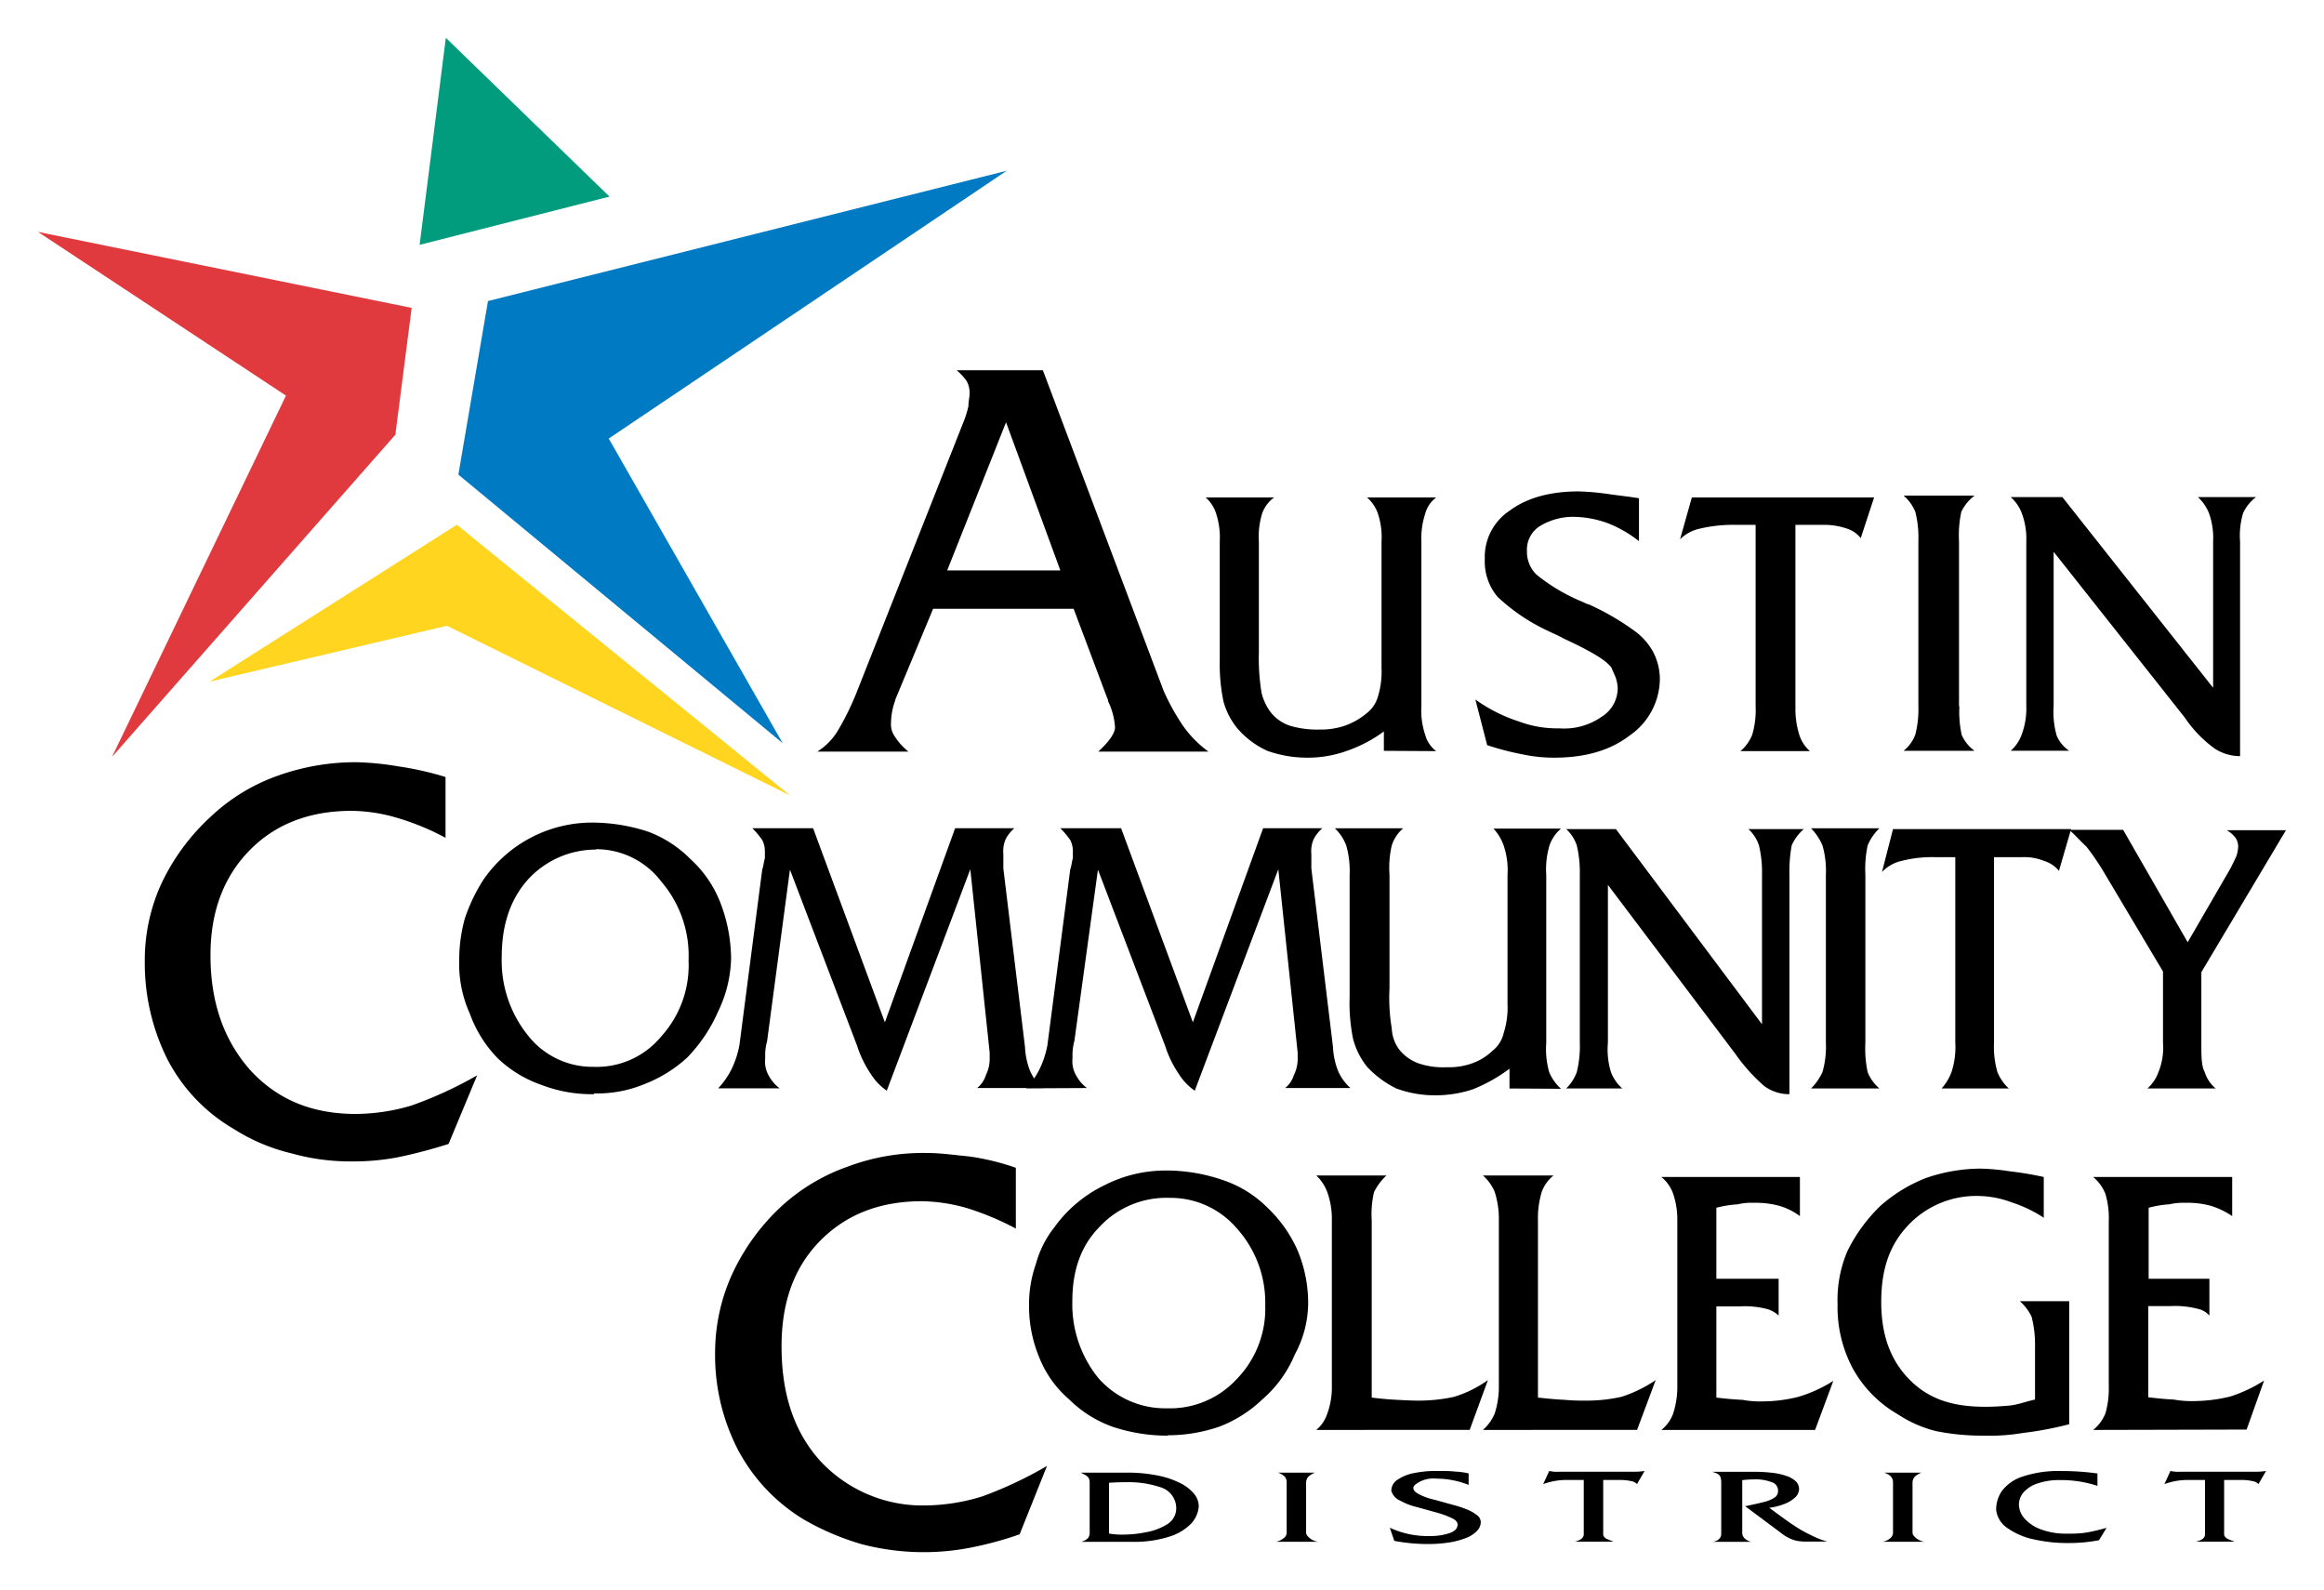 <?xml version="1.0" ?>
<svg xmlns="http://www.w3.org/2000/svg" xmlns:cc="http://creativecommons.org/ns#" xmlns:dc="http://purl.org/dc/elements/1.1/" xmlns:rdf="http://www.w3.org/1999/02/22-rdf-syntax-ns#" class="main-logo" version="1.1" viewBox="0 0 306.01 209.31">
	<g>
		<path class="cls-1" d="m154 157.69a12 12 0 0 0-9.25 3.85c-2.4 2.45-3.55 5.65-3.55 9.75a15.41 15.41 0 0 0 3.45 10.15 11.69 11.69 0 0 0 9 3.95 11.92 11.92 0 0 0 9.15-3.8 13.3 13.3 0 0 0 3.8-9.75 14.64 14.64 0 0 0-3.8-10.2 11.46 11.46 0 0 0-8.8-3.95zm-0.25 31.3a22.86 22.86 0 0 1-7.2-1.15 15.58 15.58 0 0 1-5.75-3.6 14.24 14.24 0 0 1-4-5.65 17.44 17.44 0 0 1-1.3-6.75 16 16 0 0 1 0.9-5.45 13.48 13.48 0 0 1 2.45-4.85 17.42 17.42 0 0 1 6.55-5.5 17.73 17.73 0 0 1 8.35-1.95 22.73 22.73 0 0 1 7.25 1.25 15 15 0 0 1 5.85 3.6 17.46 17.46 0 0 1 4 5.65 17.91 17.91 0 0 1 1.4 7 14.25 14.25 0 0 1-1.75 6.7 15.83 15.83 0 0 1-4.25 5.9 17 17 0 0 1-5.65 3.6 20.73 20.73 0 0 1-6.85 1.15z"/>
		<path class="cls-1" d="m173.32 188.24a4.71 4.71 0 0 0 1.45-2.15 10.06 10.06 0 0 0 0.6-3.65v-21.8a10.36 10.36 0 0 0-0.6-3.7 5.8 5.8 0 0 0-1.45-2.2h9.25a7.25 7.25 0 0 0-1.65 2.2 12.93 12.93 0 0 0-0.3 3.7v23.34c1.2 0.15 2.35 0.25 3.35 0.3s1.95 0.1 2.7 0.1a21.72 21.72 0 0 0 4.8-0.5 15.38 15.38 0 0 0 4.45-2.2l-2.4 6.55z"/>
		<path class="cls-1" d="m195.26 188.24a5.92 5.92 0 0 0 1.55-2.15 11.45 11.45 0 0 0 0.55-3.65v-21.8a11.66 11.66 0 0 0-0.55-3.75 5.92 5.92 0 0 0-1.55-2.15h9.3a4.94 4.94 0 0 0-1.55 2.15 11.88 11.88 0 0 0-0.5 3.75v23.34c1.35 0.15 2.5 0.25 3.55 0.3a25.35 25.35 0 0 0 2.6 0.1 21.25 21.25 0 0 0 4.85-0.5 17.77 17.77 0 0 0 4.5-2.2l-2.45 6.55z"/>
		<path class="cls-1" d="m218.76 188.24a4.94 4.94 0 0 0 1.55-2.15 11.45 11.45 0 0 0 0.55-3.65v-21.65a10.75 10.75 0 0 0-0.55-3.65 5.08 5.08 0 0 0-1.55-2.2h18.24v5.15a8.54 8.54 0 0 0-2.7-1.35 11.84 11.84 0 0 0-3.35-0.4 8 8 0 0 0-2.15 0.2 14.78 14.78 0 0 0-2.8 0.45v9.35h8.2v4.85a3.53 3.53 0 0 0-1.65-0.9 11.74 11.74 0 0 0-3.55-0.31h-3v12q1.88 0.23 3.45 0.3a12.06 12.06 0 0 0 2.65 0.2 19.14 19.14 0 0 0 4.7-0.6 18.16 18.16 0 0 0 4.6-2.1l-2.4 6.46z"/>
		<path class="cls-1" d="m269.16 160.34a17.37 17.37 0 0 0-4.25-2.05 12.94 12.94 0 0 0-4.35-0.85 12.34 12.34 0 0 0-9.3 3.85c-2.5 2.65-3.55 5.85-3.55 10.1s1.15 7.6 3.7 10.2 5.7 3.6 10 3.6c0.95 0 1.95-0.05 3.1-0.15s2.1-0.5 3.45-0.8v-6.95a14.71 14.71 0 0 0-0.45-3.95 6.54 6.54 0 0 0-1.55-2.05h6.5v16.2a46 46 0 0 1-6.1 1.15 26.24 26.24 0 0 1-5.15 0.35 30.64 30.64 0 0 1-6.3-0.6 16.05 16.05 0 0 1-5-2.2 15.73 15.73 0 0 1-5.95-6.05 17.12 17.12 0 0 1-2-8.45 16.39 16.39 0 0 1 1.3-7 21.3 21.3 0 0 1 4.4-6 20.08 20.08 0 0 1 5.9-3.6 22.18 22.18 0 0 1 7.2-1.25 28.18 28.18 0 0 1 3.85 0.35 44.36 44.36 0 0 1 4.5 0.75v5.4z"/>
		<path class="cls-1" d="m275.62 188.24a5.52 5.52 0 0 0 1.6-2.15 11.84 11.84 0 0 0 0.45-3.65v-21.65a11.2 11.2 0 0 0-0.45-3.65 5.67 5.67 0 0 0-1.6-2.2h18.3v5.15a10.38 10.38 0 0 0-2.8-1.35 11.27 11.27 0 0 0-3.3-0.4 8.77 8.77 0 0 0-2.2 0.2 13.83 13.83 0 0 0-2.7 0.45v9.35h8v4.85a2.79 2.79 0 0 0-1.55-0.9 11.91 11.91 0 0 0-3.65-0.35h-2.85v12c1.25 0.15 2.3 0.25 3.35 0.3a13.22 13.22 0 0 0 2.7 0.2 20.58 20.58 0 0 0 4.75-0.6 18.91 18.91 0 0 0 4.45-2.1l-2.3 6.45z"/>
		<path class="cls-1" d="m137.86 192.98-3.6 9a46.62 46.62 0 0 1-6.7 1.8 32.28 32.28 0 0 1-14.1-0.5 34.71 34.71 0 0 1-7.45-3.15 23.67 23.67 0 0 1-8.85-9.3 27.15 27.15 0 0 1-3-12.8 25 25 0 0 1 2.2-10.2 28.42 28.42 0 0 1 6.45-8.95 25.27 25.27 0 0 1 8.8-5.3 28.25 28.25 0 0 1 10.4-1.8c1.8 0 3.5 0.25 5.55 0.45a31.77 31.77 0 0 1 6.2 1.5v8a37.21 37.21 0 0 0-6.45-2.7 22.86 22.86 0 0 0-5.9-0.9c-5.65 0-10.15 1.8-13.6 5.4-3.25 3.4-4.9 7.9-4.9 13.7 0 6.3 1.65 11.3 5.15 15.15a18.39 18.39 0 0 0 13.85 5.8 25.93 25.93 0 0 0 7.45-1.2 52.52 52.52 0 0 0 8.5-4z"/>
		<path class="cls-1" d="m124.72 75.09h14.9l-7.15-19.5zm-6.8 17a9.09 9.09 0 0 0-0.6 3.4 2.66 2.66 0 0 0 0.5 1.45 7.89 7.89 0 0 0 1.8 2h-12a8.36 8.36 0 0 0 2.7-2.75 36.3 36.3 0 0 0 2.4-4.85l14.15-35.8a12.89 12.89 0 0 0 0.65-2.1c0-0.6 0.15-1.15 0.15-1.65a3.22 3.22 0 0 0-0.4-1.65 8 8 0 0 0-1.3-1.4h11.35l15.9 42.2a29.13 29.13 0 0 0 2.55 4.6 14.37 14.37 0 0 0 3.35 3.4h-14.5l0.15-0.15c1.4-1.3 2.05-2.35 2.05-3.05a9.19 9.19 0 0 0-0.9-3.4 1.18 1.18 0 0 0-0.15-0.5l-4.4-11.7h-18.5l-5 12z"/>
		<path class="cls-1" d="m182.22 98.84v-2.55a18.23 18.23 0 0 1-5 2.6 15 15 0 0 1-5.1 0.85 15.6 15.6 0 0 1-5.25-0.9 11.53 11.53 0 0 1-3.86-2.86 9.55 9.55 0 0 1-1.9-3.6 23.72 23.72 0 0 1-0.5-5.4v-15.69a10.22 10.22 0 0 0-0.5-3.75 4.73 4.73 0 0 0-1.35-2.05h9a4.48 4.48 0 0 0-1.55 2.05 10.41 10.41 0 0 0-0.45 3.75v14.6a28.24 28.24 0 0 0 0.35 5.3 7.21 7.21 0 0 0 1.15 2.5 5.43 5.43 0 0 0 2.6 1.85 12.62 12.62 0 0 0 3.85 0.5 9.84 9.84 0 0 0 3.35-0.5 9.28 9.28 0 0 0 2.9-1.65 4.21 4.21 0 0 0 1.45-2.1 11.2 11.2 0 0 0 0.5-3.85v-16.65a9.87 9.87 0 0 0-0.5-3.75 5 5 0 0 0-1.4-2.05h9.1a3.87 3.87 0 0 0-1.45 2.15 10.33 10.33 0 0 0-0.5 3.65v21.69a10 10 0 0 0 0.5 3.75 4 4 0 0 0 1.45 2.15z"/>
		<path class="cls-1" d="m195.82 98.09-1.55-6a20.94 20.94 0 0 0 5.74 2.89 14.41 14.41 0 0 0 5.3 0.9 8.6 8.6 0 0 0 5.55-1.5 4.44 4.44 0 0 0 2.15-3.84 5.27 5.27 0 0 0-0.25-1.3c-0.15-0.4-0.4-0.9-0.55-1.3-0.65-1-2.7-2.2-6.25-3.85-0.9-0.5-1.55-0.75-2.05-1a25.36 25.36 0 0 1-6.7-4.5 7.2 7.2 0 0 1-1.7-5 7.3 7.3 0 0 1 3.25-6.35c2.2-1.65 5.25-2.55 9.1-2.55a33.72 33.72 0 0 1 3.6 0.3c1.3 0.2 2.8 0.35 4.35 0.6v5.65a16 16 0 0 0-4.2-2.4 13.62 13.62 0 0 0-4.25-0.8 8.4 8.4 0 0 0-4.65 1.25 3.66 3.66 0 0 0-1.65 3.25 4.18 4.18 0 0 0 1.25 3.1 24.14 24.14 0 0 0 6.1 3.6 4.88 4.88 0 0 0 0.85 0.35 33.32 33.32 0 0 1 6.15 3.6 8.44 8.44 0 0 1 2.25 2.6 7.83 7.83 0 0 1 0.9 3.6 9.14 9.14 0 0 1-4 7.45c-2.6 2-5.95 2.9-9.9 2.9a19.35 19.35 0 0 1-4-0.4 36.62 36.62 0 0 1-4.85-1.25z"/>
		<path class="cls-1" d="m236.42 92.98a11.21 11.21 0 0 0 0.5 3.75 4.74 4.74 0 0 0 1.4 2.15h-9.15a5.52 5.52 0 0 0 1.55-2.15 11.48 11.48 0 0 0 0.45-3.75v-23.89h-2.75a19.25 19.25 0 0 0-4.6 0.5 5.35 5.35 0 0 0-2.6 1.4l1.55-5.5h24l-1.76 5.35a3.8 3.8 0 0 0-1.8-1.25 9.36 9.36 0 0 0-3.1-0.5h-3.7v23.89z"/>
		<path class="cls-1" d="m258 92.98a14.31 14.31 0 0 0 0.3 3.75 5.07 5.07 0 0 0 1.7 2.11h-9.35a4.94 4.94 0 0 0 1.55-2.15 13.44 13.44 0 0 0 0.4-3.75v-21.7a13.76 13.76 0 0 0-0.4-3.85 5.59 5.59 0 0 0-1.55-2.15h9.35a5.74 5.74 0 0 0-1.75 2.15 14.72 14.72 0 0 0-0.3 3.85v21.74z"/>
		<path class="cls-1" d="m297.06 65.44a5.55 5.55 0 0 0-1.7 2.1 10.31 10.31 0 0 0-0.4 3.75v28.25a6.17 6.17 0 0 1-3.35-1 16.32 16.32 0 0 1-3.95-4.1l-17.25-21.8v20.34a11.26 11.26 0 0 0 0.4 3.85 4.42 4.42 0 0 0 1.65 2h-7.7a5.14 5.14 0 0 0 1.45-2.15 9.69 9.69 0 0 0 0.6-3.75v-21.64a9.5 9.5 0 0 0-0.6-3.75 5.31 5.31 0 0 0-1.45-2.1h6.8l19.85 25.1v-19.25a9.68 9.68 0 0 0-0.55-3.75 5.88 5.88 0 0 0-1.45-2.1z"/>
		<path class="cls-1" d="m78.465 111.84a12.13 12.13 0 0 0-9 4c-2.25 2.55-3.4 5.9-3.4 10.1a15.68 15.68 0 0 0 3.4 10.3 10.79 10.79 0 0 0 8.7 4.2 11 11 0 0 0 8.9-4 13.92 13.92 0 0 0 3.6-10 15 15 0 0 0-3.6-10.4 10.77 10.77 0 0 0-8.55-4.25zm-0.25 32.2a18.55 18.55 0 0 1-7-1.25 15.77 15.77 0 0 1-5.65-3.45 16.33 16.33 0 0 1-3.7-5.9 15.88 15.88 0 0 1-1.4-7 20.37 20.37 0 0 1 0.75-5.55 22.85 22.85 0 0 1 2.45-5.1 17.39 17.39 0 0 1 14.6-7.5 23.75 23.75 0 0 1 7.1 1.2 15.44 15.44 0 0 1 5.55 3.6 15.21 15.21 0 0 1 4 5.9 20.89 20.89 0 0 1 1.35 7.15 16.8 16.8 0 0 1-1.7 7 20.46 20.46 0 0 1-4.1 6.1 17.82 17.82 0 0 1-5.55 3.45 16.33 16.33 0 0 1-6.7 1.25z"/>
		<path class="cls-1" d="m94.565 143.27a10.64 10.64 0 0 0 1.8-2.6 12.54 12.54 0 0 0 1-3.1l3-23.1c0.2-0.6 0.2-1 0.35-1.5v-0.99a3.22 3.22 0 0 0-0.35-1.4 11.63 11.63 0 0 0-1.3-1.55h8l9.45 25.55 9.25-25.55h7.8a4.87 4.87 0 0 0-1.15 1.45 4 4 0 0 0-0.3 1.95v1.9l2.85 23.5a9.74 9.74 0 0 0 0.65 3.1 6.41 6.41 0 0 0 1.65 2.3h-8.6a3.45 3.45 0 0 0 1.15-1.7 4.77 4.77 0 0 0 0.5-2.2v-0.75l-2.55-24.15-11 29.15a7.43 7.43 0 0 1-2.1-2.2 14.16 14.16 0 0 1-1.8-3.7l-8.85-23.2-3.01 22.59a6.83 6.83 0 0 0-0.25 1.65v0.65a3.67 3.67 0 0 0 0.4 2.1 5.2 5.2 0 0 0 1.5 1.8z"/>
		<path class="cls-1" d="m135.12 143.27a10.64 10.64 0 0 0 1.8-2.6 12.54 12.54 0 0 0 1-3.1l3-23.1c0.2-0.6 0.2-1 0.35-1.5v-0.99a3.22 3.22 0 0 0-0.35-1.4 11.63 11.63 0 0 0-1.3-1.55h8l9.45 25.55 9.25-25.55h7.8a4.87 4.87 0 0 0-1.15 1.45 4 4 0 0 0-0.3 1.95v1.9l2.85 23.5a9.74 9.74 0 0 0 0.65 3.1 6.41 6.41 0 0 0 1.65 2.3h-8.6a3.45 3.45 0 0 0 1.15-1.7 4.77 4.77 0 0 0 0.5-2.2v-0.75l-2.55-24.15-11 29.15a7.43 7.43 0 0 1-2.1-2.2 14.16 14.16 0 0 1-1.8-3.7l-8.85-23.2-3.1 22.55a6.83 6.83 0 0 0-0.25 1.65v0.65a3.67 3.67 0 0 0 0.4 2.1 5.2 5.2 0 0 0 1.5 1.8z"/>
		<path class="cls-1" d="m198.76 143.29v-2.6a21.36 21.36 0 0 1-4.8 2.7 15.61 15.61 0 0 1-5 0.8 14.72 14.72 0 0 1-5.1-0.9 13.29 13.29 0 0 1-3.85-2.85 9.92 9.92 0 0 1-1.85-3.7 23.79 23.79 0 0 1-0.45-5.5v-16.1a12 12 0 0 0-0.45-3.85 5.93 5.93 0 0 0-1.5-2.25h9a5 5 0 0 0-1.5 2.25 13 13 0 0 0-0.3 3.85v15a24.16 24.16 0 0 0 0.3 5.25 5 5 0 0 0 1 2.8 5.75 5.75 0 0 0 2.55 1.8 9.92 9.92 0 0 0 3.65 0.5 9.07 9.07 0 0 0 3.35-0.5 7.57 7.57 0 0 0 2.7-1.65 4.17 4.17 0 0 0 1.49-2.36 10.89 10.89 0 0 0 0.5-3.8v-17a10 10 0 0 0-0.5-3.85 6.29 6.29 0 0 0-1.35-2.25h8.9a5 5 0 0 0-1.55 2.3 11.1 11.1 0 0 0-0.4 3.8v22.1a11.09 11.09 0 0 0 0.4 3.9 6.18 6.18 0 0 0 1.55 2.15z"/>
		<path class="cls-1" d="m237.52 109.14a6.06 6.06 0 0 0-1.6 2.15 19 19 0 0 0-0.3 3.85v28.9a5.49 5.49 0 0 1-3.35-1.1 23.45 23.45 0 0 1-3.8-4.25l-16.75-22.2v20.75a10.29 10.29 0 0 0 0.4 3.9 5.44 5.44 0 0 0 1.5 2.15h-7.4a5.69 5.69 0 0 0 1.4-2.15 14.18 14.18 0 0 0 0.4-3.9v-22.1a15.08 15.08 0 0 0-0.4-3.85 5 5 0 0 0-1.4-2.15h6.55l19.24 25.7v-19.7a15.08 15.08 0 0 0-0.4-3.85 5 5 0 0 0-1.4-2.15z"/>
		<path class="cls-1" d="m245.62 137.24a15.16 15.16 0 0 0 0.3 3.9 5.59 5.59 0 0 0 1.55 2.15h-9a7.61 7.61 0 0 0 1.5-2.15 12.11 12.11 0 0 0 0.45-3.9v-22.1a12 12 0 0 0-0.45-3.85 7.39 7.39 0 0 0-1.5-2.25h9a6.73 6.73 0 0 0-1.55 2.25 15 15 0 0 0-0.3 3.85z"/>
		<path class="cls-1" d="m262.56 137.24a12.11 12.11 0 0 0 0.45 3.9 6 6 0 0 0 1.5 2.15h-8.85a6.88 6.88 0 0 0 1.3-2.15 10.6 10.6 0 0 0 0.5-3.9v-24.4h-2.6a16.2 16.2 0 0 0-4.5 0.5 5.06 5.06 0 0 0-2.55 1.45l1.45-5.65h23.45l-1.6 5.5a4 4 0 0 0-1.95-1.3 6.77 6.77 0 0 0-2.85-0.5h-3.75z"/>
		<path class="cls-1" d="m289.86 137.24c0 1.8 0 3.1 0.45 3.9a4.46 4.46 0 0 0 1.45 2.15h-9a5.29 5.29 0 0 0 1.45-2.15 8.55 8.55 0 0 0 0.6-3.9v-9.35l-8.1-13.6c-0.65-1-1.3-2-2-2.85-0.8-0.75-1.45-1.5-2.25-2.2h7.1l8.5 14.8 5.65-9.75c0.25-0.5 0.5-1 0.75-1.55a4.55 4.55 0 0 0 0.25-1.3 2.05 2.05 0 0 0-0.35-1.15 4 4 0 0 0-1.15-1h7.79l-11.14 18.69v9.25z"/>
		<path class="cls-1" d="m62.815 141.59-3.75 9a66.46 66.46 0 0 1-6.65 1.75 30.8 30.8 0 0 1-6 0.55 28.58 28.58 0 0 1-8-1.05 24.83 24.83 0 0 1-7.6-3.2 22.68 22.68 0 0 1-8.75-9.15 28.28 28.28 0 0 1-3-12.85 24.25 24.25 0 0 1 2.2-10.35 28.39 28.39 0 0 1 6.45-8.75 24.93 24.93 0 0 1 8.8-5.4 30.34 30.34 0 0 1 10.45-1.8 37.88 37.88 0 0 1 5.5 0.55 40.19 40.19 0 0 1 6.2 1.4v8a33.25 33.25 0 0 0-6.45-2.65 21.94 21.94 0 0 0-5.9-0.9c-5.65 0-10.15 1.8-13.5 5.25s-5.1 8-5.1 13.75c0 6.4 1.85 11.3 5.25 15.15 3.55 3.85 8.1 5.75 13.85 5.75a26 26 0 0 0 7.35-1.1 52.44 52.44 0 0 0 8.7-4z"/>
		<path class="cls-1" d="m143.48 201.55v-6.39a1.21 1.21 0 0 0-0.09-0.5 0.84 0.84 0 0 0-0.26-0.34 2.88 2.88 0 0 0-0.49-0.29l-0.34-0.17h6.09a20 20 0 0 1 4 0.37 11.44 11.44 0 0 1 3 1 5.53 5.53 0 0 1 1.83 1.41 2.56 2.56 0 0 1 0.62 1.58 0.31 0.31 0 0 1 0 0.1v0.08a3.75 3.75 0 0 1-1 2.17 6.74 6.74 0 0 1-2.89 1.72 15.14 15.14 0 0 1-4.9 0.68h-6.68a1.89 1.89 0 0 0 0.94-0.55 1.41 1.41 0 0 0 0.17-0.87zm2.55 0.33a9.8 9.8 0 0 0 1.78 0.14 15.77 15.77 0 0 0 3.08-0.31 7.86 7.86 0 0 0 2.71-1 2.47 2.47 0 0 0 1.26-1.82 2.88 2.88 0 0 0-1.89-3.05 13.17 13.17 0 0 0-4.63-0.72c-0.49 0-1.25 0-2.31 0.08z"/>
		<path class="cls-1" d="m169.42 201.77v-6.61a1.21 1.21 0 0 0-0.24-0.76 2.18 2.18 0 0 0-0.93-0.54h4.9a2.79 2.79 0 0 0-0.9 0.56 1.26 1.26 0 0 0-0.27 0.85v6.5c0 0.22 0.16 0.46 0.49 0.72a2.18 2.18 0 0 0 1.08 0.47h-5.54a2.1 2.1 0 0 0 0.94-0.42 0.93 0.93 0 0 0 0.47-0.77z"/>
		<path class="cls-1" d="m183.2 196.25a1.74 1.74 0 0 1 0.82-1.46 5.79 5.79 0 0 1 2.17-0.87 14.06 14.06 0 0 1 2.9-0.28h0.59c0.58 0 1.25 0 2 0.09a9.12 9.12 0 0 1 1.7 0.23v1.52a10.59 10.59 0 0 0-2-0.6 11.19 11.19 0 0 0-2.26-0.23 3.82 3.82 0 0 0-2.81 0.83 0.54 0.54 0 0 0-0.21 0.41c0 0.29 0.26 0.57 0.79 0.84a8.63 8.63 0 0 0 2 0.7l2.75 0.76a14.11 14.11 0 0 1 1.51 0.51 5.3 5.3 0 0 1 1.29 0.73 1.18 1.18 0 0 1 0.54 0.92 1.69 1.69 0 0 1-0.54 1.22 4 4 0 0 1-1.5 0.93 10.75 10.75 0 0 1-2.24 0.57 18 18 0 0 1-2.74 0.19 23.34 23.34 0 0 1-4.37-0.42l-0.59-1.73a11.79 11.79 0 0 0 5.17 1.1 8.58 8.58 0 0 0 2.43-0.3c0.68-0.2 1.09-0.47 1.23-0.8a0.93 0.93 0 0 0 0.1-0.39c0-0.31-0.2-0.57-0.6-0.79a11.44 11.44 0 0 0-2-0.77l-2.74-0.76a8.46 8.46 0 0 1-2.21-0.85 2 2 0 0 1-1.18-1.3z"/>
		<path class="cls-1" d="m208.54 201.98v-7.15h-2a8.88 8.88 0 0 0-3.34 0.54l0.79-1.73a4.74 4.74 0 0 0 1.37 0.1h9.82a7.91 7.91 0 0 0 1.37-0.1l-1 1.73a1.26 1.26 0 0 0-0.77-0.39 6 6 0 0 0-1.39-0.15h-2.29v7.15a0.5 0.5 0 0 0 0.13 0.34 1.2 1.2 0 0 0 0.28 0.24l0.47 0.2 0.49 0.19h-5.1c0.78-0.2 1.17-0.53 1.17-0.97z"/>
		<path class="cls-1" d="m226.64 201.88v-6.72a2 2 0 0 0-0.09-0.67 0.74 0.74 0 0 0-0.26-0.38 1.58 1.58 0 0 0-0.38-0.21l-0.45-0.15h5.54a20.73 20.73 0 0 1 2.34 0.13 8.62 8.62 0 0 1 1.87 0.41 3.43 3.43 0 0 1 1.25 0.71 1.44 1.44 0 0 1 0.43 1 1.56 1.56 0 0 1-0.59 1.19 4.45 4.45 0 0 1-1.49 0.85 8.47 8.47 0 0 1-1.85 0.45l2.04 1.49c0.56 0.4 1.15 0.8 1.75 1.18a17.8 17.8 0 0 0 1.85 1 12 12 0 0 0 2 0.78h-2.74a7.47 7.47 0 0 1-1-0.06 4 4 0 0 1-0.91-0.24 6.15 6.15 0 0 1-1.06-0.56l-5.1-3.8c1.14-0.23 2-0.43 2.58-0.58a4.34 4.34 0 0 0 1.3-0.56 1 1 0 0 0 0.45-0.81v-0.21a1.15 1.15 0 0 0-0.82-1 5.85 5.85 0 0 0-2.31-0.37 13.51 13.51 0 0 0-1.58 0.1v6.93a1 1 0 0 0 0.3 0.72 1.9 1.9 0 0 0 0.87 0.47h-5.1a1.46 1.46 0 0 0 0.88-0.37 0.94 0.94 0 0 0 0.28-0.72z"/>
		<path class="cls-1" d="m249.26 201.77v-6.61a1.22 1.22 0 0 0-0.25-0.76 2.06 2.06 0 0 0-0.93-0.54h4.93a2.75 2.75 0 0 0-0.91 0.56 1.26 1.26 0 0 0-0.27 0.85v6.5c0 0.22 0.16 0.46 0.49 0.72a2.21 2.21 0 0 0 1.08 0.47h-5.5a2.14 2.14 0 0 0 0.95-0.42 1 1 0 0 0 0.41-0.77z"/>
		<path class="cls-1" d="m262.84 198.74a4.3 4.3 0 0 1 0.77-2.48 5.5 5.5 0 0 1 2.71-1.88 14.85 14.85 0 0 1 5.15-0.73 33.89 33.89 0 0 1 4.71 0.32v1.63a15.38 15.38 0 0 0-4.9-0.76 8.9 8.9 0 0 0-3 0.45 4.13 4.13 0 0 0-1.84 1.18 2.47 2.47 0 0 0-0.6 1.59 2.85 2.85 0 0 0 0.74 1.84 5.33 5.33 0 0 0 2.18 1.44 9.32 9.32 0 0 0 3.38 0.55h0.53a12.54 12.54 0 0 0 2.28-0.18c0.64-0.12 1.45-0.31 2.43-0.58l-1 1.63a21.32 21.32 0 0 1-4.07 0.37 20.27 20.27 0 0 1-4.49-0.48 9.41 9.41 0 0 1-3.49-1.49 3.32 3.32 0 0 1-1.49-2.42z"/>
		<path class="cls-1" d="m290.34 201.98v-7.15h-2a8.88 8.88 0 0 0-3.34 0.54l0.79-1.73a4.69 4.69 0 0 0 1.37 0.1h9.84a8 8 0 0 0 1.38-0.1l-1 1.73a1.26 1.26 0 0 0-0.78-0.39 5.9 5.9 0 0 0-1.38-0.15h-2.36v7.15a0.51 0.51 0 0 0 0.14 0.34 1 1 0 0 0 0.28 0.24 4.35 4.35 0 0 0 0.47 0.2l0.49 0.19h-5.11c0.87-0.2 1.21-0.53 1.21-0.97z"/>
	</g>
	<g>
		<polygon class="cls-2" transform="translate(5.005 4.98)" points="53.7 0 75.25 20.9 50.25 27.25" fill="#009c7d"/>
		<polygon class="cls-3" transform="translate(5.005 4.98)" points="55.35 57.5 59.25 34.65 127.55 17.5 75.15 52.75 98.05 92.85" fill="#007ac2"/>
		<polygon class="cls-4" transform="translate(5.005 4.98)" points="32.65 47.1 0 25.55 49.2 35.55 47.05 52.25 9.75 94.65" fill="#e03a3e"/>
		<polygon class="cls-5" transform="translate(5.005 4.98)" points="99.05 99.75 53.85 77.4 22.6 84.75 55.15 64.1" fill="#ffd520"/>
	</g>
</svg>